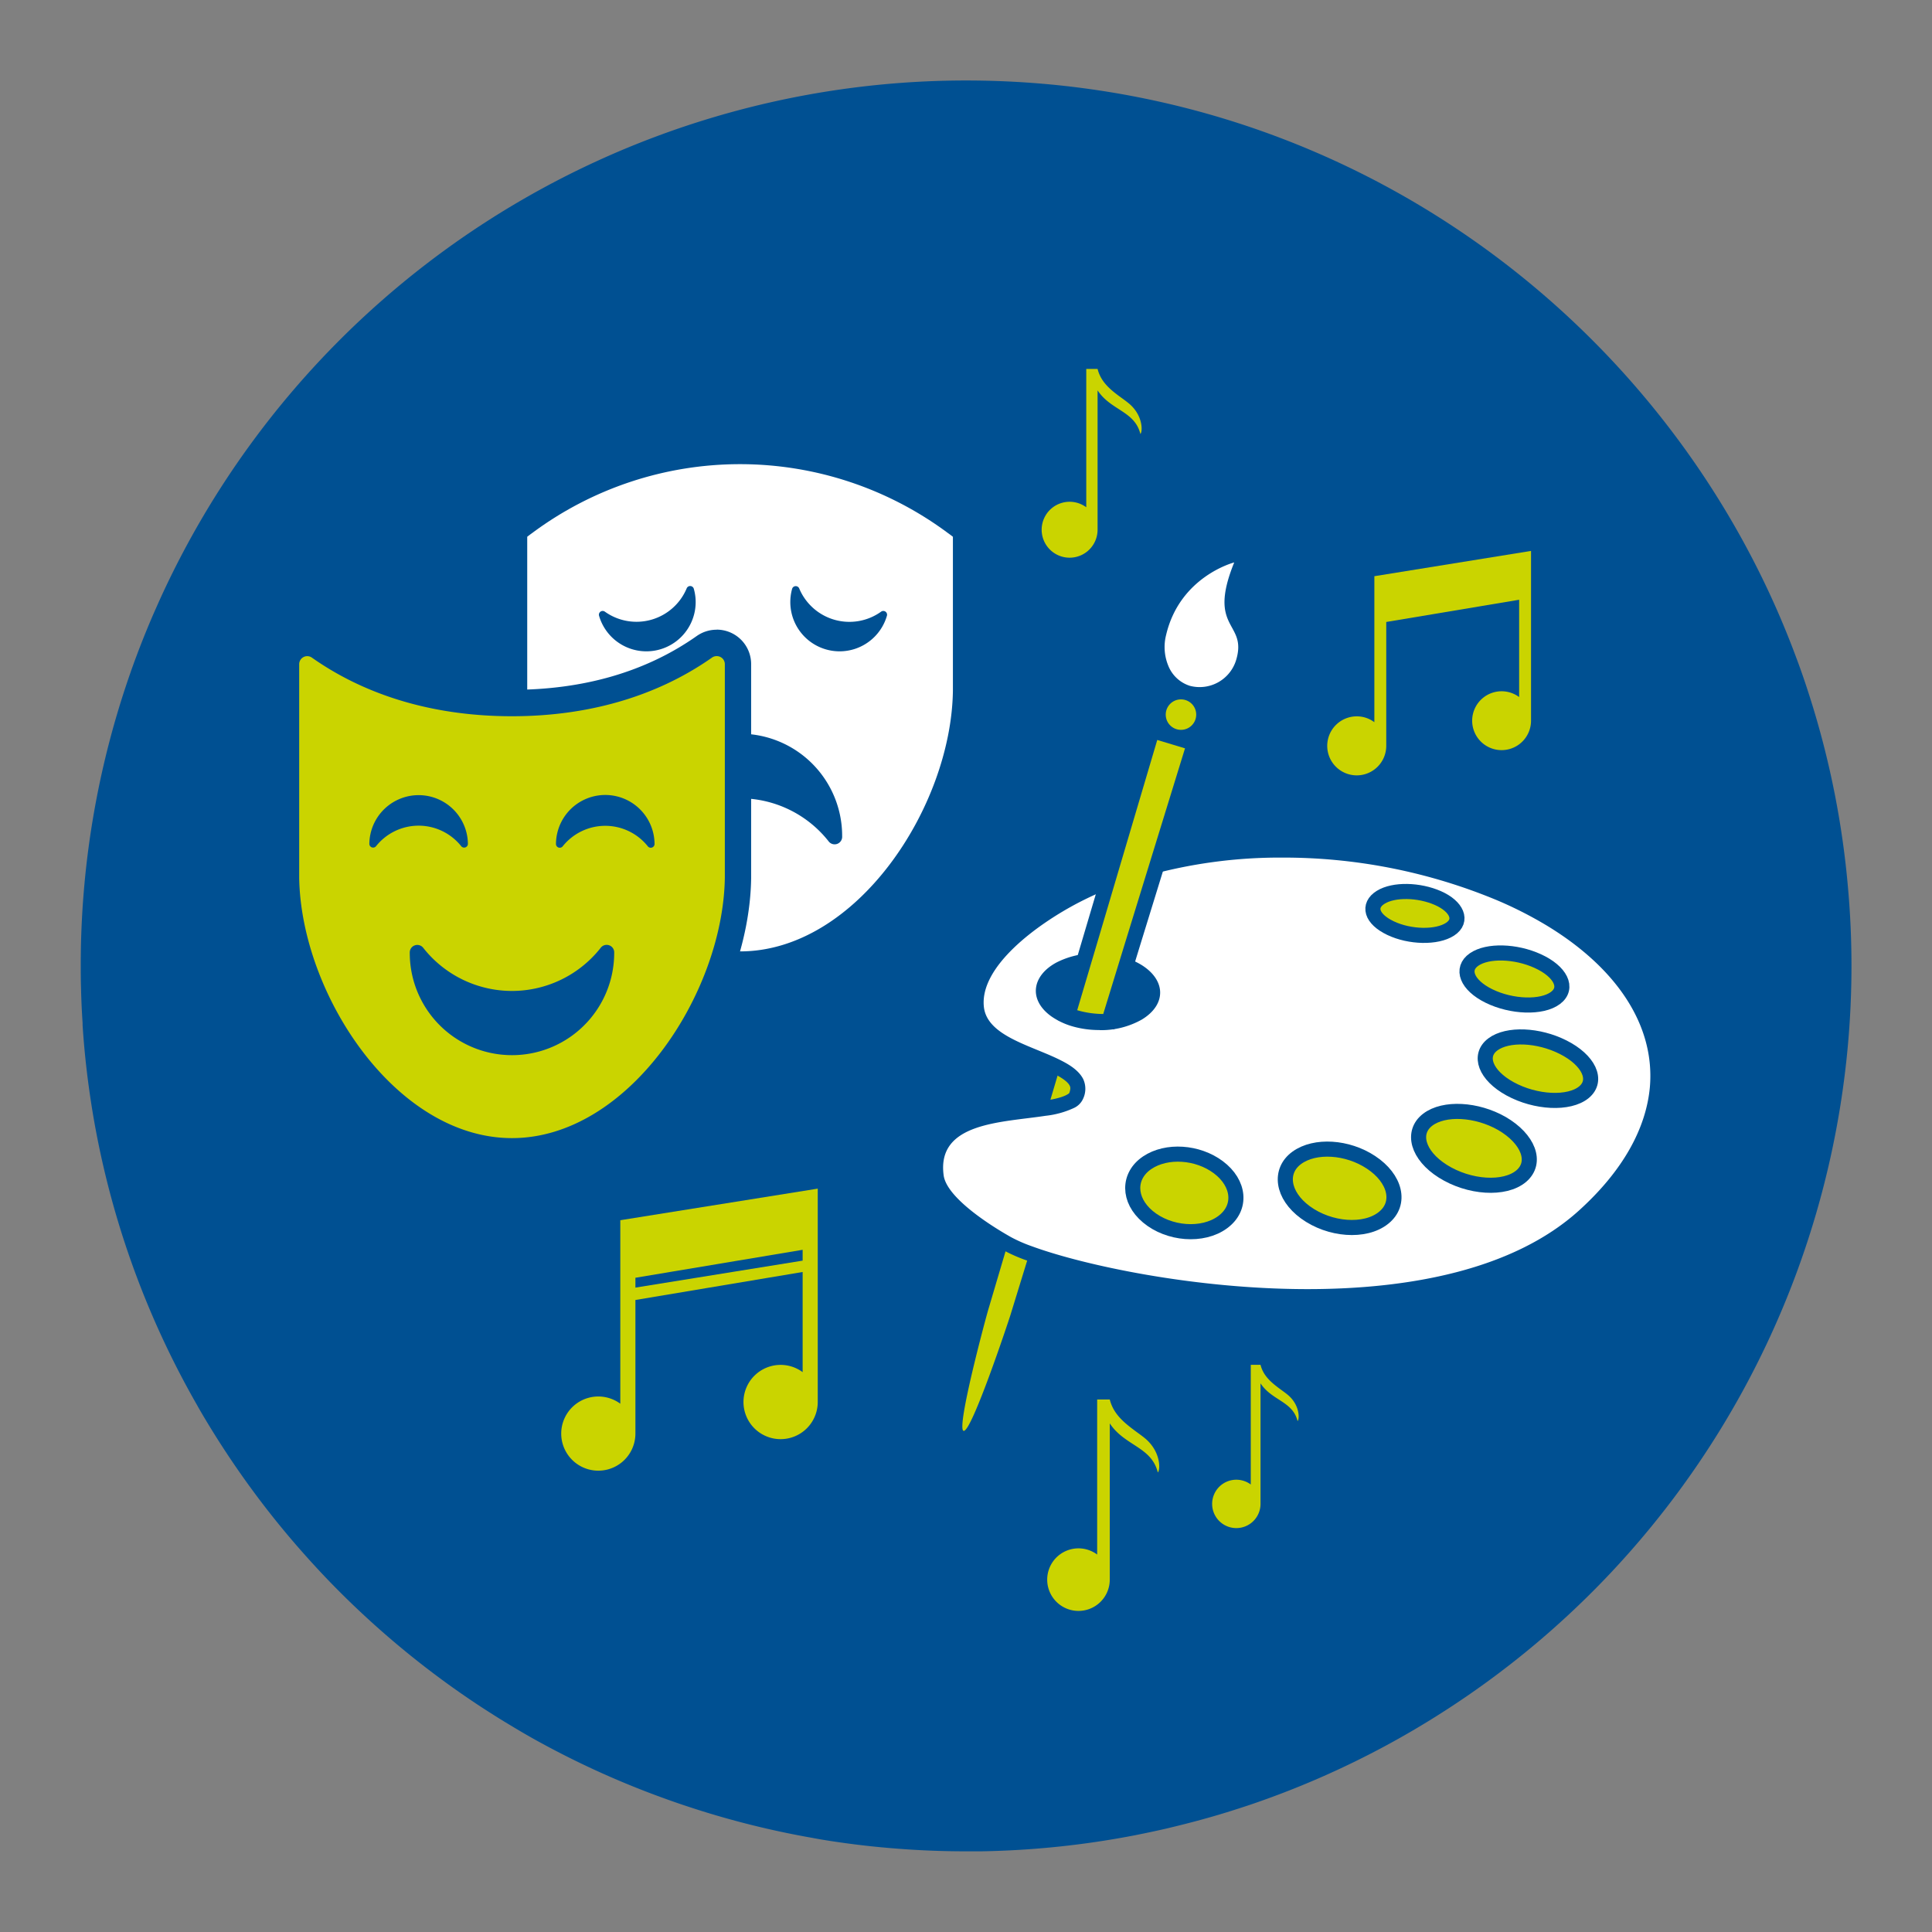 <svg id="icon" xmlns="http://www.w3.org/2000/svg" viewBox="0 0 512 512"><rect x="0" y="0" width="512" height="512" fill="#808080" stroke="none"/><defs><style>.cls-1{fill:#005092;}.cls-2{fill:#fff;}.cls-3,.cls-4{fill:#cad400;}.cls-4{stroke:#005092;stroke-miterlimit:10;stroke-width:4px;}</style></defs><path class="cls-1" d="M490.66,256A234.75,234.75,0,0,1,381.92,454q-7,4.47-14.35,8.45a234,234,0,0,1-36.48,15.9q-3,1-6,1.93h0c-5.2,1.61-10.49,3-15.83,4.27-2.79.65-5.6,1.24-8.42,1.8A234.83,234.83,0,0,1,260,490.62c-.9,0-1.82,0-2.72,0H256q-9.34,0-18.49-.73-8.22-.63-16.28-1.84c-2-.29-4-.62-6-1h0a233,233,0,0,1-27-6.42c-2.58-.78-5.17-1.61-7.71-2.47-2.23-.75-4.42-1.54-6.61-2.35A233.74,233.74,0,0,1,142,461.14c-2.24-1.24-4.44-2.53-6.62-3.85-1.77-1.06-3.53-2.13-5.27-3.26-1.2-.75-2.38-1.52-3.56-2.3-2.24-1.48-4.44-3-6.61-4.54A237,237,0,0,1,88,419.81q-3.37-3.46-6.6-7.07-7.45-8.28-14.1-17.27c-4.07-5.5-7.92-11.21-11.51-17.06-1.29-2.11-2.55-4.21-3.74-6.35h0a232.83,232.83,0,0,1-27.6-77.91c-1.2-7.39-2.08-14.89-2.56-22.47,0-.18,0-.38,0-.56-.2-3-.35-6.09-.41-9.14-.07-2-.08-4-.08-6a234,234,0,0,1,13.21-77.82c.13-.41.28-.81.42-1.2q2.63-7.33,5.71-14.43l1.37-3.09A234.72,234.72,0,0,1,256,21.33c94.47,0,175.91,55.85,213.12,136.33q3.72,8.06,6.84,16.45c1.41,3.73,2.69,7.5,3.89,11.33a232.51,232.51,0,0,1,9.92,50.18C490.36,242.33,490.66,249.14,490.66,256Z"/><path class="cls-2" d="M252.53,142.25v40.88c-.47,30.76-25.54,69-56.41,69s-55.87-38.19-56.4-68.88v-41c.44-.35.88-.68,1.33-1a92.25,92.25,0,0,1,110.14,0C251.63,141.56,252.09,141.9,252.53,142.25Z"/><path class="cls-1" d="M222.61,216A27.09,27.09,0,0,0,169,221.61v.06a2,2,0,0,0,3.63,1.24,29.92,29.92,0,0,1,46.92,0,2,2,0,0,0,3.63-1.28A27,27,0,0,0,222.61,216Z"/><path class="cls-1" d="M209.47,158.67a13.06,13.06,0,0,0,25.59,4.46v0a1,1,0,0,0-1.52-1.06,14.42,14.42,0,0,1-21.76-6.17,1,1,0,0,0-1.85.11A12.93,12.93,0,0,0,209.47,158.67Z"/><path class="cls-1" d="M184.33,158.67a13.06,13.06,0,0,1-25.59,4.46v0a1,1,0,0,1,1.52-1.06A14.42,14.42,0,0,0,182,155.87a1,1,0,0,1,1.85.11A12.93,12.93,0,0,1,184.33,158.67Z"/><path class="cls-3" d="M135.67,305.11c-32.47,0-59.32-39.56-59.89-72.32,0,0,0-.3,0-56.77a5.64,5.64,0,0,1,8.89-4.6c14,9.88,31.2,14.89,51,14.89s37-5,51-14.89a5.63,5.63,0,0,1,8.9,4.6v56.59C195.08,265.48,168.25,305.11,135.67,305.11Z"/><path class="cls-1" d="M189.94,173.88a2.13,2.13,0,0,1,2.15,2.14c0,14.24,0,56.34,0,56.59-.47,30.74-25.54,69-56.41,69s-55.85-38.18-56.39-68.88c0-.27,0-42.44,0-56.71a2.13,2.13,0,0,1,2.14-2.13,2.1,2.1,0,0,1,1.24.4c15,10.55,33.29,15.52,53,15.52s38-5,53-15.53a2.1,2.1,0,0,1,1.24-.4m0-7a9.16,9.16,0,0,0-5.27,1.67c-13.43,9.46-29.92,14.26-49,14.26s-35.56-4.8-49-14.25A9.14,9.14,0,0,0,72.27,176c0,50.25,0,56,0,56.84h0c.29,16.69,7.12,35.4,18.27,50.06,12.6,16.57,28.62,25.69,45.12,25.69s32.57-9.14,45.18-25.74c11.16-14.69,18-33.44,18.22-50.15a.41.41,0,0,0,0-.11V176a9.13,9.13,0,0,0-9.15-9.14Z"/><path class="cls-1" d="M162.17,258.21a27.09,27.09,0,0,1-53.58-5.65v-.06a2,2,0,0,1,3.63-1.24,29.91,29.91,0,0,0,46.91,0,2,2,0,0,1,3.64,1.27A27.61,27.61,0,0,1,162.17,258.21Z"/><path class="cls-1" d="M98.18,221A13.06,13.06,0,0,1,124,223.68v0a1,1,0,0,1-1.75.6,14.43,14.43,0,0,0-22.62,0,1,1,0,0,1-1.75-.62A12.76,12.76,0,0,1,98.18,221Z"/><path class="cls-1" d="M147.63,221a13.06,13.06,0,0,1,25.83,2.72v0a1,1,0,0,1-1.75.6,14.43,14.43,0,0,0-22.62,0,1,1,0,0,1-1.75-.62A12.76,12.76,0,0,1,147.63,221Z"/><path class="cls-2" d="M365.9,237.79c3.44-2.09,10.15-2,15.17.21s6.67,6,3.21,8.25-10.68,2.15-15.8-.3S362.42,239.92,365.9,237.79ZM324,323.9c-5.27,3.87-14.27,3.18-19.81-1.46-5.34-4.48-5.29-10.87-.15-14.32s13.35-2.89,18.82,1.2C328.54,313.56,329.18,320.11,324,323.9Zm42.64-1.15c-4.89,3.93-14.29,3.23-20.71-1.47-6.17-4.52-7.05-11-2.24-14.47s13.38-2.92,19.62,1.21C369.81,312.29,371.44,318.92,366.65,322.75Zm24-68.48c3.55-2.42,11-2.25,16.85.42,6,2.74,8.25,7.14,4.7,9.79s-11.61,2.43-17.64-.54C388.71,261.05,387.07,256.74,390.66,254.27Zm12.49,57.41c-4.39,3.71-13.85,3.1-20.8-1.3-6.69-4.23-8.34-10.32-4-13.64s13-2.82,19.68,1C405,301.79,407.44,308,403.15,311.68Zm16.61-22.23c-3.93,3.24-12.83,2.8-19.59-.91-6.55-3.6-8.46-8.84-4.55-11.76s12.06-2.57,18.61.73C421,280.91,423.59,286.28,419.76,289.45Z"/><path class="cls-3" d="M273.39,330.25l-5.59,18.17c-.62,2-10.41,31.38-12.45,30.77-1-.31.5-7.93,2.34-15.72s4-15.77,4.33-16.79l5.62-19,.3.17A38.31,38.31,0,0,0,273.39,330.25Z"/><path class="cls-3" d="M281.42,281.15c2.59,1.34,4.67,2.85,5.63,4.79l-2.36,7.66a24,24,0,0,1-7.58,2.1Z"/><path class="cls-2" d="M346.55,343.63c-29.32,0-58.83-6-73.85-11.5A39.47,39.47,0,0,1,267,329.6l-.28-.15c-6.56-3.74-17.66-11-18.57-17.69a12.47,12.47,0,0,1,2.18-9.65c4.29-5.57,13.5-6.72,21.63-7.73,1.73-.22,3.36-.42,4.9-.66a23.38,23.38,0,0,0,6.91-1.87,3,3,0,0,0,1.49-1.43,4.14,4.14,0,0,0,.05-3.59c-.65-1.31-2.2-2.58-4.76-3.9-1.83-.95-3.93-1.81-6.16-2.72-6.94-2.84-14.81-6-15.59-13.14-1.59-14.46,21.6-27.27,26.26-29.69a95.31,95.31,0,0,1,9.35-4.21c2.83-1.09,5.76-2.08,8.7-2.92a131.89,131.89,0,0,1,36.78-5,150.11,150.11,0,0,1,57.58,11.43A107.75,107.75,0,0,1,411,243.63c19.65,12,29.66,27.81,28.18,44.68-1,11.67-7.75,23.42-19.46,34-10.77,9.72-32.21,21.32-73.2,21.32Zm-56.64-88.95a20.42,20.42,0,0,0-9,2.2c-2.65,1.44-4.24,3.43-4.37,5.46s1,3.79,3.21,5.38a16.84,16.84,0,0,0,5,2.36,23.32,23.32,0,0,0,6.35.94h.35a20.09,20.09,0,0,0,10.14-2.5c2.5-1.5,3.89-3.41,3.91-5.39s-1.45-4.11-4-5.7a17.94,17.94,0,0,0-4.89-2,23.85,23.85,0,0,0-6-.74Z"/><path class="cls-1" d="M339.84,227.27a147.1,147.1,0,0,1,56.8,11.27,105,105,0,0,1,13.37,6.8c18.69,11.37,28.63,26.63,27.22,42.8-1,10.79-7,22-18.81,32.68-17.4,15.72-44.94,20.81-71.87,20.81-30.23,0-59.7-6.42-73.16-11.38a38.31,38.31,0,0,1-5.45-2.39l-.3-.17c-6.55-3.72-16.81-10.67-17.56-16.2-1.91-14.06,15.36-14,27-15.79a24,24,0,0,0,7.58-2.1,4.9,4.9,0,0,0,2.39-2.46,6.16,6.16,0,0,0,0-5.2c-1-1.94-3-3.45-5.63-4.79-7.67-4-19.81-6.44-20.68-14.3-1.18-10.72,14.07-21.92,25.2-27.7a93.36,93.36,0,0,1,9.14-4.11c2.77-1.08,5.62-2,8.53-2.87a130.84,130.84,0,0,1,36.23-4.9M291.41,273a22,22,0,0,0,11.16-2.79c6.63-4,6.41-10.48-.08-14.5a19.87,19.87,0,0,0-5.44-2.26,26.22,26.22,0,0,0-6.46-.8h-.73a22.4,22.4,0,0,0-9.92,2.44c-6.57,3.57-7.36,9.9-1.38,14.22a18.89,18.89,0,0,0,5.57,2.66,25.47,25.47,0,0,0,6.9,1h.38m48.43-49.75a133.67,133.67,0,0,0-37.34,5.06c-3,.86-6,1.86-8.86,3a99.25,99.25,0,0,0-9.54,4.3c-4.87,2.53-29.07,15.94-27.33,31.69.9,8.27,9.36,11.72,16.82,14.77,2.18.9,4.24,1.74,6,2.65,2.66,1.37,3.58,2.39,3.88,3,.13.25.37.74-.11,2h0a2.6,2.6,0,0,1-.58.4c-1.72,1-5.14,1.48-6.26,1.65-1.52.24-3.14.44-4.85.65-8.52,1.07-18.17,2.27-23,8.5-2.3,3-3.17,6.75-2.58,11.14.54,4,4.37,10.5,19.55,19.14h0l0,0,.24.13A42.14,42.14,0,0,0,272,334c15.17,5.59,45,11.62,74.53,11.62,33,0,58.74-7.55,74.56-21.84,12.09-10.92,19-23.13,20.1-35.3,1.55-17.67-8.8-34.21-29.13-46.56a107.91,107.91,0,0,0-13.88-7.07,152.16,152.16,0,0,0-58.36-11.59ZM291.41,269h-.32a21.19,21.19,0,0,1-5.81-.86,14.46,14.46,0,0,1-4.38-2.07c-.93-.67-2.49-2-2.39-3.63.09-1.3,1.34-2.74,3.34-3.83a18.34,18.34,0,0,1,8.11-1.95h.63a22.19,22.19,0,0,1,5.46.67,15.76,15.76,0,0,1,4.34,1.8c1.92,1.19,3.07,2.67,3.06,4s-1.08,2.58-2.93,3.69a18.09,18.09,0,0,1-9.11,2.22Z"/><path class="cls-4" d="M384.28,246.25c-3.51,2.3-10.68,2.15-15.8-.3s-6.06-6-2.58-8.16,10.15-2,15.17.21S387.74,244,384.28,246.25Z"/><path class="cls-4" d="M412.21,264.48c-3.6,2.69-11.61,2.43-17.64-.54-5.86-2.89-7.5-7.2-3.91-9.67s11-2.25,16.85.42C413.55,257.43,415.76,261.83,412.21,264.48Z"/><path class="cls-4" d="M419.76,289.45c-3.93,3.24-12.83,2.8-19.59-.91-6.55-3.6-8.46-8.84-4.55-11.76s12.06-2.57,18.61.73C421,280.91,423.59,286.28,419.76,289.45Z"/><path class="cls-4" d="M403.15,311.68c-4.39,3.71-13.85,3.1-20.8-1.3-6.69-4.23-8.34-10.32-4-13.64s13-2.82,19.68,1C405,301.79,407.44,308,403.15,311.68Z"/><path class="cls-4" d="M366.65,322.75c-4.89,3.93-14.29,3.23-20.71-1.47-6.17-4.52-7.05-11-2.24-14.47s13.38-2.92,19.62,1.21C369.81,312.29,371.44,318.92,366.65,322.75Z"/><path class="cls-4" d="M324,323.9c-5.27,3.87-14.27,3.18-19.81-1.46-5.34-4.48-5.29-10.87-.15-14.32s13.35-2.89,18.82,1.2C328.54,313.56,329.18,320.11,324,323.9Z"/><path class="cls-3" d="M292.33,270.72a26.63,26.63,0,0,1-7.45-1.1l-1.91-.57,22.34-75.46L316.54,197l-22.72,73.76Z"/><path class="cls-1" d="M306.66,196.09l7.38,2.23-9.11,29.56-6.56,21.3-6,19.54a25.14,25.14,0,0,1-6.9-1l5.73-19.31,5.22-17.65,10.26-34.65m-2.69-5L302.83,195l-10.26,34.66-5.23,17.64-5.72,19.32-1.13,3.83,3.82,1.14a29,29,0,0,0,8,1.18l3,0,.88-2.86,6-19.55,6.57-21.3,9.1-29.56,1.18-3.84-3.85-1.16-7.37-2.23L304,191.1Z"/><circle class="cls-3" cx="312.97" cy="189.38" r="4.04"/><path class="cls-2" d="M327.58,174.94a10.11,10.11,0,0,1-12.29,6.8,9.12,9.12,0,0,1-5.63-5.19,13,13,0,0,1-.63-8.27c3.65-15.56,18.05-19.23,18.05-19.23C319.76,167.08,330.68,164.67,327.58,174.94Z"/><path class="cls-3" d="M405.74,146V191a7.8,7.8,0,1,1-3.15-6.27V158.94l-35.22,5.89v32.82a7.82,7.82,0,1,1-7.82-7.81,7.73,7.73,0,0,1,4.67,1.55V152.7Z"/><path class="cls-3" d="M164.39,323.37V372a9.83,9.83,0,1,0,4,7.88V344.51l44.32-7.42v26.54a9.84,9.84,0,1,0,4,7.88V315Zm4,17.86v-2.61l44.32-7.41v2.87Z"/><path class="cls-3" d="M302.21,115c-1.5-6.09-7.82-6.21-11.34-11.55v36.91a7.41,7.41,0,1,1-3-5.93V97.77h3v0c.79,3.18,3,5.17,5.43,7,1,.74,2,1.43,2.94,2.21C303,110.17,302.81,114.5,302.21,115Z"/><path class="cls-3" d="M306.83,390.21c-1.68-6.84-8.78-7-12.73-13v41.42a8.29,8.29,0,1,1-3.34-6.66V370.88h3.34v0c.89,3.57,3.39,5.8,6.1,7.85,1.09.84,2.24,1.61,3.29,2.48C307.74,384.79,307.5,389.65,306.83,390.21Z"/><path class="cls-3" d="M343.87,376.6c-1.3-5.28-6.77-5.38-9.82-10v31.94a6.41,6.41,0,1,1-2.58-5.13V361.69h2.58v0c.68,2.75,2.61,4.47,4.7,6.06.84.64,1.73,1.24,2.54,1.91C344.56,372.41,344.38,376.17,343.87,376.6Z"/></svg>